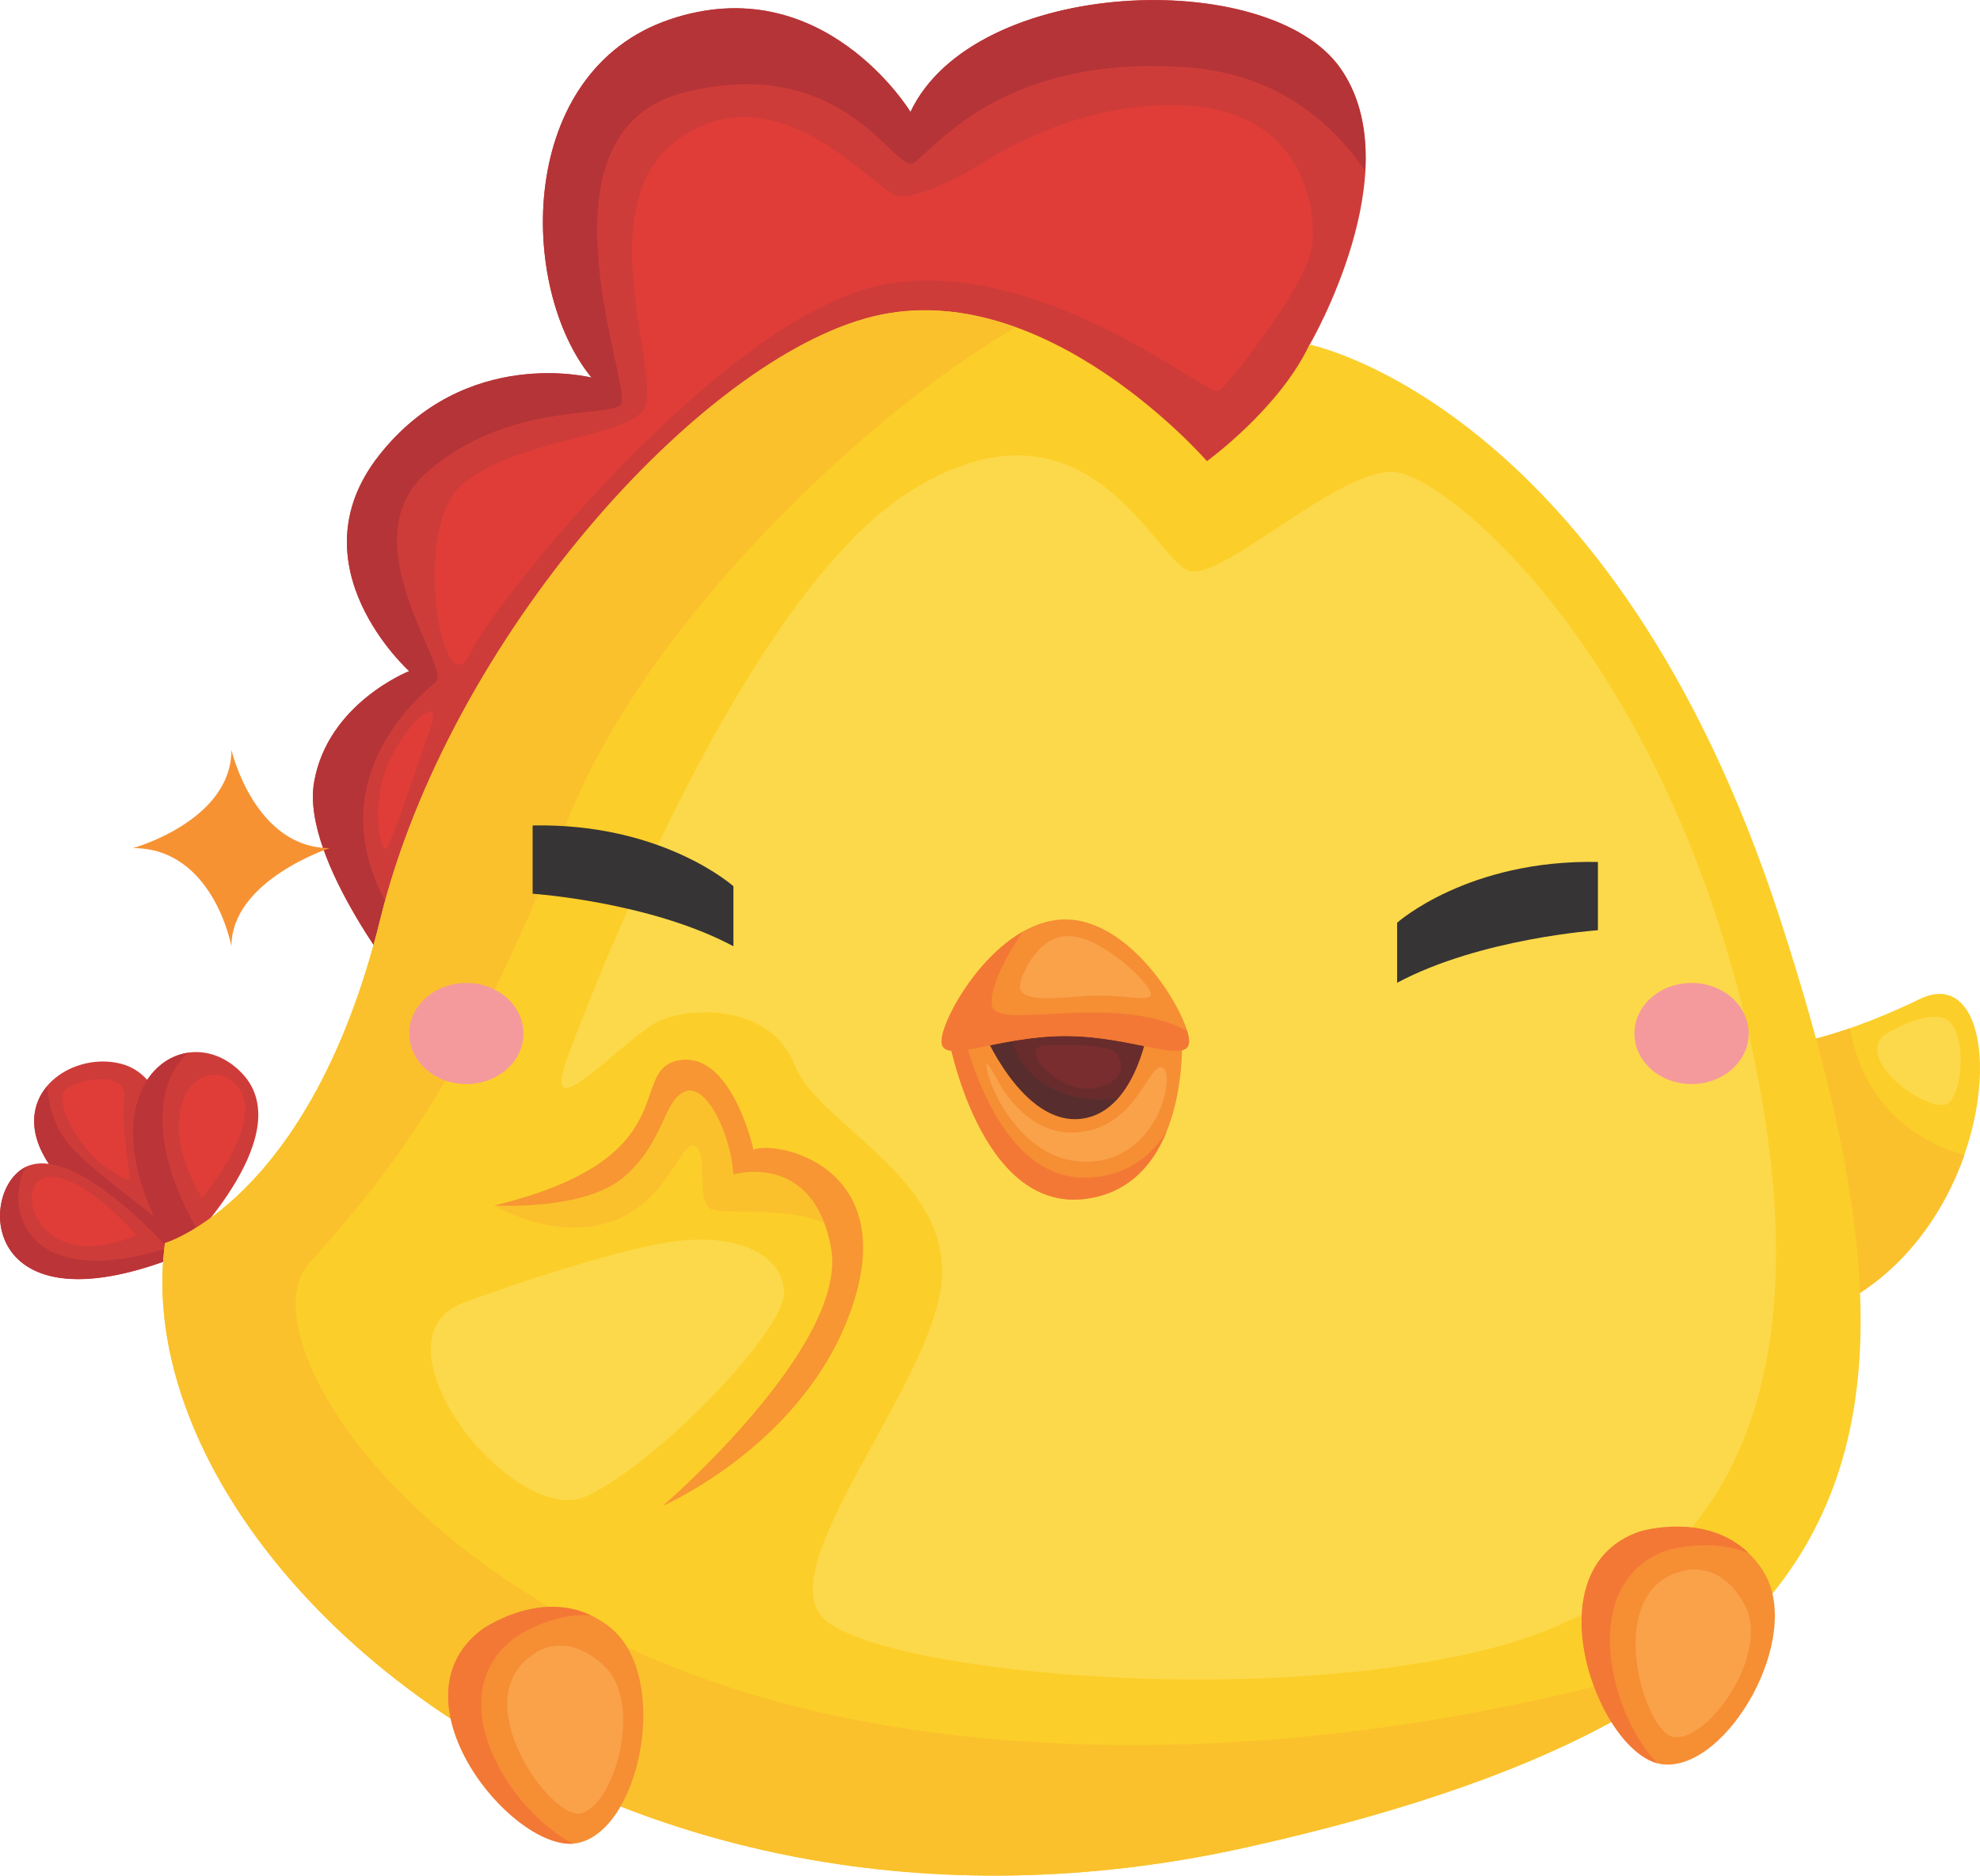 <svg xmlns="http://www.w3.org/2000/svg" width="10847.023" height="10276.514" viewBox="0 0 10847.023 10276.514">
  <g id="_5" data-name="5" transform="translate(11237.551 9091.678)">
    <path id="Path_700" data-name="Path 700" d="M8041,33102s560-959,168-1516-2006-500-2355,241c0,0-481-791-1320-506s-832,1468-427,1962c0,0-690-178-1165,427s166,1181,166,1181-446,175-521,608c-75,432,521,1162,521,1162l4961-2592-29-965Z" transform="translate(-12103.676 -40305)" fill="#ce3c39"/>
    <path id="Path_701" data-name="Path 701" d="M5854,31826s-481-791-1320-506-832,1468-427,1962c0,0-690-178-1165,427s166,1181,166,1181-446,175-521,608c-75,432,521,1162,521,1162l161-84c-32-54-73-113-125-176-667-820,21-1374,110-1450s-487-776-42-1156,979-291,1055-363-523-1498,354-1713c878-215,1144,447,1249,388s477-603,1509-523c485,38,784,300,966,568,11-200-21-399-137-564-392-557-2006-500-2355,241Z" transform="translate(-12103.676 -40305)" fill="#b53437"/>
    <path id="Path_702" data-name="Path 702" d="M1830,38100s110-947-296-1057S568,37507,1830,38100Z" transform="translate(-12103.676 -40305)" fill="#ce3c39"/>
    <path id="Path_703" data-name="Path 703" d="M1838,38011c-81-138-510-385-633-581-56-90-75-187-80-266-162,191-96,560,705,937,0,0,4-34,8-89Z" transform="translate(-12103.676 -40305)" fill="#bb3438"/>
    <path id="Path_704" data-name="Path 704" d="M1830,38100s689-658,364-1004S1259,37186,1830,38100Z" transform="translate(-12103.676 -40305)" fill="#ce3c39"/>
    <path id="Path_705" data-name="Path 705" d="M1972,37776s363-426,190-616C1989,36969,1667,37258,1972,37776Z" transform="translate(-12103.676 -40305)" fill="#e03d38"/>
    <path id="Path_706" data-name="Path 706" d="M1898,36981c-272,38-486,450-68,1119,0,0,55-53,125-135C1668,37472,1731,37127,1898,36981Z" transform="translate(-12103.676 -40305)" fill="#bb3438"/>
    <path id="Path_707" data-name="Path 707" d="M1830,38100s-506-589-795-504C746,37680,723,38531,1830,38100Z" transform="translate(-12103.676 -40305)" fill="#ce3c39"/>
    <path id="Path_708" data-name="Path 708" d="M1008,37607c-263,127-249,911,822,494,0,0-17-19-45-50C1010,38296,882,37835,1008,37607Z" transform="translate(-12103.676 -40305)" fill="#bb3438"/>
    <path id="Path_709" data-name="Path 709" d="M1613,37980s-295-343-489-316C929,37691,1068,38216,1613,37980Z" transform="translate(-12103.676 -40305)" fill="#e03d38"/>
    <path id="Path_710" data-name="Path 710" d="M1574,37636s-45-256-27-407-241-107-318-50,68,324,206,421c137,97,147,87,139,37Z" transform="translate(-12103.676 -40305)" fill="#e03d38"/>
    <path id="Path_711" data-name="Path 711" d="M10589,36945s285-11,794-258c509-248,480,1208-445,1678,0,0-488-735-350-1420Z" transform="translate(-12103.676 -40305)" fill="#fcce29"/>
    <path id="Path_712" data-name="Path 712" d="M11627,37542c-443-131-584-456-626-695-267,93-412,98-412,98-138,685,350,1420,350,1420,355-180,577-505,689-823Z" transform="translate(-12103.676 -40305)" fill="#fac12d"/>
    <path id="Path_713" data-name="Path 713" d="M1770,38024s799-233,1179-1773c380-1541,1758-3072,2700-3304,942-231,1829,793,1829,793s397-287,562-639c0,0,1664,332,2579,3150s612,4295-2920,5083-6160-1582-5929-3309Z" transform="translate(-12103.676 -40305)" fill="#fcce29"/>
    <path id="Path_714" data-name="Path 714" d="M3989,36970s890-2452,1860-3063,1344,377,1531,434,843-585,1139-540c297,44,1457,1008,1927,3075s-203,3095-1506,3392c-1302,297-3234,97-3552-177-319-275,577-1276,636-1849,59-574-676-866-804-1192s-545-326-735-246S3786,37480,3989,36970Z" transform="translate(-12103.676 -40305)" fill="#fcd94a"/>
    <path id="Path_715" data-name="Path 715" d="M5835,40685c-2557-378-3654-2124-3276-2549,379-425,862-982,1406-2400,431-1124,1693-2288,2467-2729-243-88-511-126-783-59-942,231-2320,1763-2700,3304s-1179,1773-1179,1773c-231,1727,2397,4097,5929,3309,1201-268,2029-616,2563-1069-779,251-2531,701-4427,421Z" transform="translate(-12103.676 -40305)" fill="#fac12d"/>
    <path id="Path_716" data-name="Path 716" d="M3574,37818s321,197,640,89c319-109,380-451,458-416s5,298,85,345,630-52,737,189c0,0-76-467-529-463,0,0-192-508-359-449S4431,37760,3574,37818Z" transform="translate(-12103.676 -40305)" fill="#fac12d"/>
    <path id="Path_717" data-name="Path 717" d="M4884,36399v-330s-387-347-1100-333v374s644,44,1100,288Z" transform="translate(-12103.676 -40305)" fill="#363435"/>
    <path id="Path_718" data-name="Path 718" d="M8520,36599v-330s387-347,1100-333v374s-644,44-1100,288Z" transform="translate(-12103.676 -40305)" fill="#363435"/>
    <path id="Path_719" data-name="Path 719" d="M10446,36876c0,153-140,277-313,277s-313-124-313-277,140-277,313-277S10446,36723,10446,36876Z" transform="translate(-12103.676 -40305)" fill="#f59a9c"/>
    <path id="Path_720" data-name="Path 720" d="M3734,36876c0,153-140,277-313,277s-313-124-313-277,140-277,313-277S3734,36723,3734,36876Z" transform="translate(-12103.676 -40305)" fill="#f59a9c"/>
    <path id="Path_721" data-name="Path 721" d="M3574,37818s490,32,710-156,216-419,333-468c117-50,253,231,267,454,0,0,439-131,535,404,96,536-922,1412-922,1412s795-344,1043-1107-427-897-546-844c0,0-119-543-409-490s58,536-1010,795Z" transform="translate(-12103.676 -40305)" fill="#f79633"/>
    <path id="Path_722" data-name="Path 722" d="M7215,37016c0,208-217,377-485,377s-485-169-485-377,217-377,485-377S7215,36808,7215,37016Z" transform="translate(-12103.676 -40305)" fill="#692c2c"/>
    <path id="Path_723" data-name="Path 723" d="M6895,37238c-268,0-485-169-485-377,0-55,15-107,42-154-125,68-207,181-207,309,0,208,217,377,485,377,198,0,368-92,443-224-79,43-175,68-278,68Z" transform="translate(-12103.676 -40305)" fill="#582d2d"/>
    <path id="Path_724" data-name="Path 724" d="M6250,36858s216,526,541,485,380-578,380-578l170,120s50,823-529,897-750-886-750-886Z" transform="translate(-12103.676 -40305)" fill="#f68e34"/>
    <path id="Path_725" data-name="Path 725" d="M6871,37662c-461,59-663-538-726-783l-83,17s171,960,750,886c242-31,374-193,446-371-79,127-200,228-386,252Z" transform="translate(-12103.676 -40305)" fill="#f37835"/>
    <path id="Path_726" data-name="Path 726" d="M6319,37109s157,347,468,307c311-39,371-379,446-354,76,25-13,484-378,515s-550-370-576-477,14-37,39,8Z" transform="translate(-12103.676 -40305)" fill="#f9a24a"/>
    <path id="Path_727" data-name="Path 727" d="M7380,36918c0,133-303-29-678-29-374,0-678,162-678,29s303-667,678-667C7076,36251,7380,36785,7380,36918Z" transform="translate(-12103.676 -40305)" fill="#f68e34"/>
    <path id="Path_728" data-name="Path 728" d="M7380,36918c0-15-4-35-11-58-423-217-1060,14-1070-145-7-106,86-273,168-395-258,148-443,495-443,599,0,133,303-29,678-29,374,0,678,162,678,29Z" transform="translate(-12103.676 -40305)" fill="#f37835"/>
    <path id="Path_729" data-name="Path 729" d="M6457,36590s75-244,257-248,449,256,457,314c7,58-161-3-385,16-224,20-358,21-328-82Z" transform="translate(-12103.676 -40305)" fill="#f9a24a"/>
    <path id="Path_730" data-name="Path 730" d="M6598,36941s322-13,375,36c53,50,68,165-117,199S6426,36946,6598,36941Z" transform="translate(-12103.676 -40305)" fill="#7a2d2e"/>
    <path id="Path_731" data-name="Path 731" d="M3421,38345s662-245,1076-320,670,73,664,278-670,909-1075,1105S2849,38536,3421,38345Z" transform="translate(-12103.676 -40305)" fill="#fcd94a"/>
    <path id="Path_732" data-name="Path 732" d="M3503,40144s380-277,707-13,172,1085-165,1177C3707,41400,2985,40540,3503,40144Z" transform="translate(-12103.676 -40305)" fill="#f68e34"/>
    <path id="Path_733" data-name="Path 733" d="M3793,40273s172-134,385,70c214,204,54,765-131,806-165,36-641-628-254-875Z" transform="translate(-12103.676 -40305)" fill="#f9a24a"/>
    <path id="Path_734" data-name="Path 734" d="M3683,40189s190-139,418-126c-297-138-598,81-598,81-500,382,153,1195,504,1171C3661,41141,3262,40512,3683,40189Z" transform="translate(-12103.676 -40305)" fill="#f37835"/>
    <path id="Path_735" data-name="Path 735" d="M9855,39604s450-136,672,220c222,357-194,1082-543,1057-349-24-749-1074-129-1278Z" transform="translate(-12103.676 -40305)" fill="#f68e34"/>
    <path id="Path_736" data-name="Path 736" d="M10086,39821s206-70,341,192c135,263-200,740-389,718-168-20-399-804,47-910Z" transform="translate(-12103.676 -40305)" fill="#f9a24a"/>
    <path id="Path_737" data-name="Path 737" d="M10010,39705s225-68,436,18c-235-228-592-120-592-120-597,197-248,1179,91,1271-269-278-440-1004,64-1170Z" transform="translate(-12103.676 -40305)" fill="#f37835"/>
    <path id="Path_738" data-name="Path 738" d="M11186,36886s204-132,326-95c122,38,119,352,40,456S11021,37032,11186,36886Z" transform="translate(-12103.676 -40305)" fill="#fcd94a"/>
    <path id="Path_739" data-name="Path 739" d="M1595,35860s539-149,539-538c0,0,125,538,539,538,0,0-539,176-539,538C2134,36398,2035,35860,1595,35860Z" transform="translate(-12103.676 -40305)" fill="#f79233"/>
    <path id="Path_740" data-name="Path 740" d="M6228,32120s523-368,1147-328c625,40,709,562,678,775s-454,748-509,788-961-735-1825-585c-864,151-2137,1725-2281,2029-144,303-330-704-31-939s824-246,974-385c151-139-330-1141,217-1510,547-370,1074,310,1187,323S6124,32183,6228,32120Z" transform="translate(-12103.676 -40305)" fill="#e03d38"/>
    <path id="Path_741" data-name="Path 741" d="M3225,35197c-4,11-209,627-241,663s-92-237,11-467C3097,35163,3292,35009,3225,35197Z" transform="translate(-12103.676 -40305)" fill="#e03d38"/>
  </g>
</svg>
